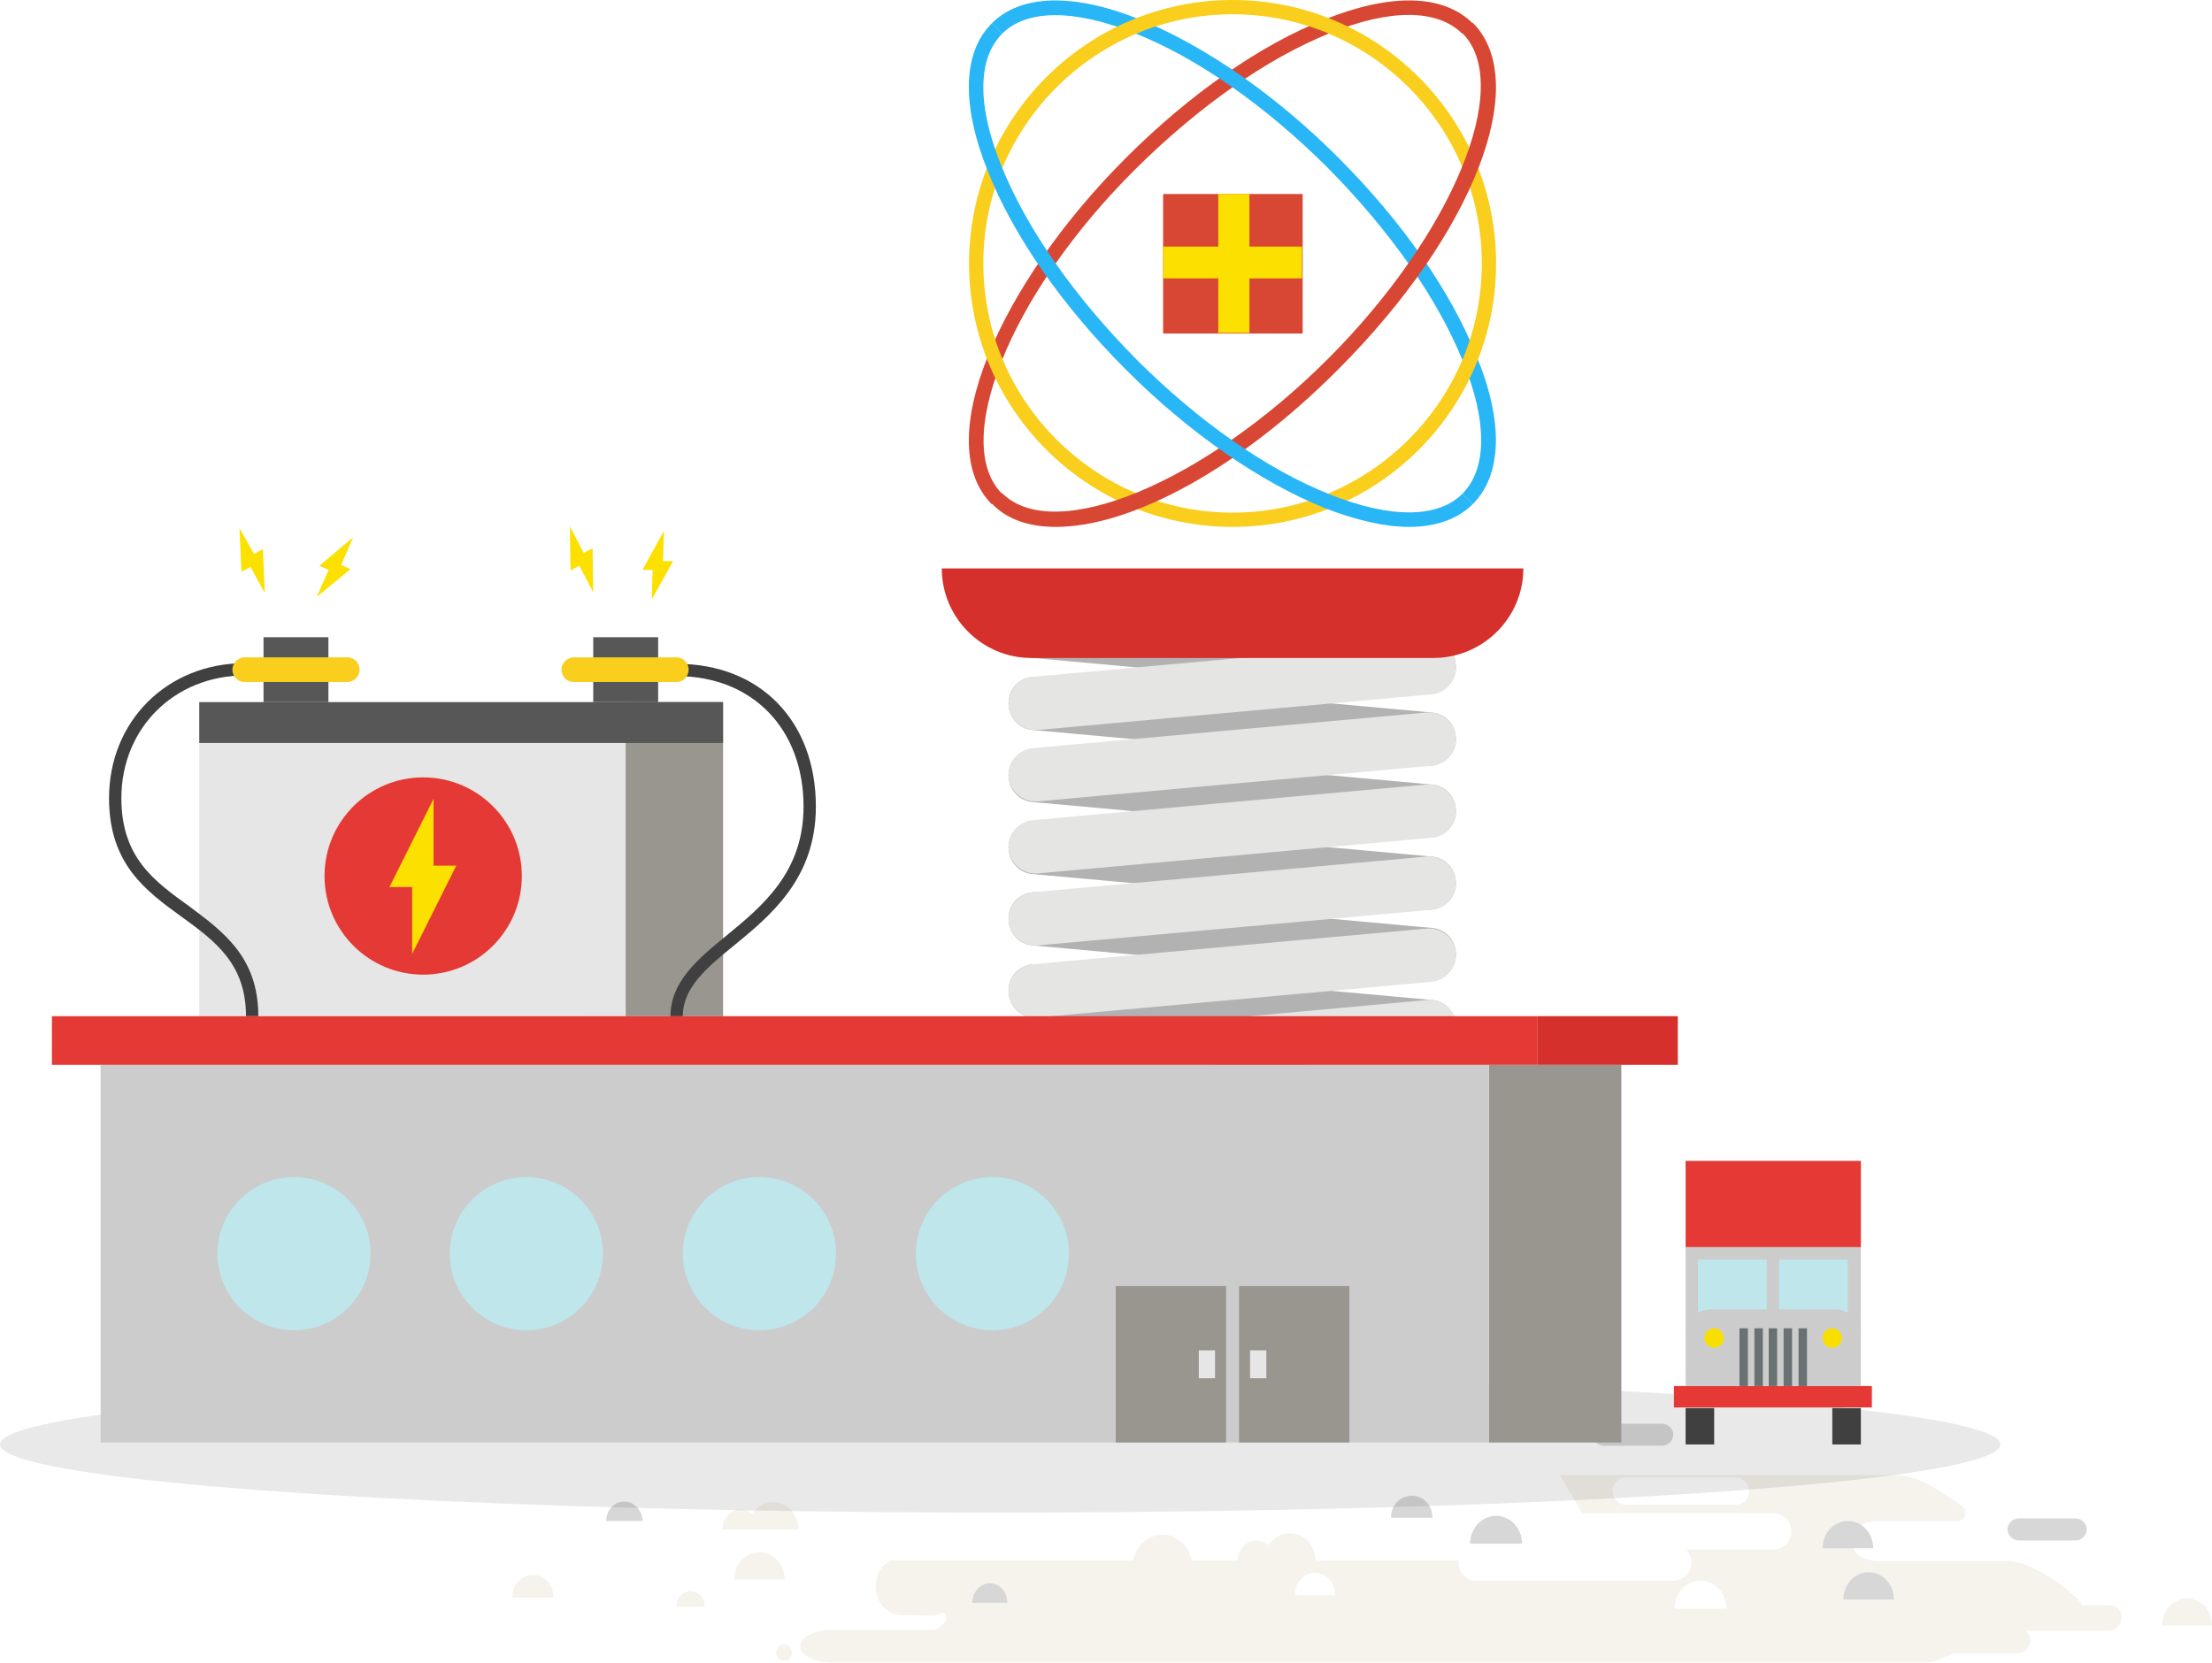 <svg id="slice" xmlns="http://www.w3.org/2000/svg" width="340.8" height="256.3" viewBox="0 0 340.8 256.3"><style>.st0{opacity:.11;fill:#231f20}.st1{fill:#94917f}.st2{fill:#baafa2}.st3{fill:#785768}.st4{fill:#aaa89a}.st5{opacity:.1}.st6{fill:#8ce1f9}.st7{fill:#ceccbf}.st8{fill:#8d667a}.st9{fill:#918c84}.st10{fill:#c2beb6}.st11{fill:#f0e1d1}.st12{fill:#b6b4a8}.st13{fill:#94938a}.st14{fill:#7d7c71}.st15{fill:#633b4f}.st16{fill:#85837d}.st17{fill:#8a7665}.st18{fill:#6a695c}.st19{fill:#b9b7a4}.st20{fill:#2f9f42}.st21{opacity:.13}.st22{opacity:.2;fill:#231f20}.st23{fill:#d53e2e}.st24{fill:#003673}.st25{fill:#f09a1a}.st26{fill:#fdbf0f}.st27{fill:#736357}.st28{fill:#d84637}.st29{fill:#00a9e9}.st30{fill:#ffde00}.st31{fill:#48b780}.st32{fill:#7c6959}.st33{fill:#d3ae6e}.st34{fill:#fff}.st35{fill:#ffe95a}.st36{fill:#ffc300}.st37{fill:#f27b20}.st38{fill:#ee3837}.st39{fill:#4c8bfb}.st40{fill:#b757c5}.st41{fill:#ffdf8a}.st42{fill:#333}.st43{fill:#6a57ab}.st44{fill:#5d377a}.st45{fill:#393939}.st46{fill:#fde08b}.st47{fill:#dc3126}.st48{fill:#fdd500}.st49{fill:#515c5d}.st50{fill:#7d8586}.st51{fill:#afd136}.st52{fill:url(#SVGID_1_)}.st53{fill:url(#SVGID_2_)}.st54{fill:#e8d184}.st55{fill:#ca7836}.st56{fill:#54d184}.st57{opacity:.48}.st58{opacity:.5;fill:#75cef4}.st59,.st60{opacity:.5;fill:#00bff0}.st60{fill:#e6f6fd}.st61{opacity:.48;fill:#75cef4}.st62{fill:url(#SVGID_3_)}.st63{fill:gray}.st64{fill:#8f4293}.st65{fill:#ffd400}.st66{fill:url(#SVGID_4_)}.st67{fill:#28ae4b}.st68{fill:#e64436}.st69{fill:url(#SVGID_5_)}.st70{fill:url(#XMLID_158_)}.st71{opacity:.17;fill:#fff}.st72{fill:url(#SVGID_6_)}.st73{fill:url(#SVGID_7_)}.st74{fill:#00b2ee}.st75{fill:#b89860}.st76{fill:#b0b0b0}.st77{fill:#864537}.st78{fill:#fbcf99}.st79{fill:#fbcd48}.st80{fill:#fd0}.st81{fill:#d2392c}.st82{fill:url(#SVGID_8_)}.st83{fill:url(#SVGID_9_)}.st84{fill:url(#SVGID_10_)}.st85{fill:url(#SVGID_11_)}.st86{fill:url(#XMLID_160_)}.st87{fill:#afd77d}.st88{opacity:.1;fill:#231f20}.st89{fill:#7cb342}.st90{fill:#f9ce1d}.st91{fill:#ffe36c}.st92{fill:#5e35b1}.st93{fill:#9575cd}.st94{fill:#29b6f6}.st95{fill:#4ad0ff}.st96{fill:#9dce2e}.st97{fill:#e53935}.st98{fill:#f94b4b}.st99{fill:#fb8c00}.st100{fill:#fc9f42}.st101{fill:#9dca3b}.st102{fill:#66a622}.st103{fill:#ffb300}.st104{fill:#f57c00}.st105{fill:#a1cacf}.st106{fill:#dff3f5}.st107{fill:#bad7db}.st108{fill:#c3dfe3}.st109{fill:#bcdee3}.st110{opacity:.5}.st111{opacity:.8}.st112{fill:url(#XMLID_161_)}.st113{fill:url(#SVGID_12_)}.st114{fill:#f6f3ec}.st115{fill:#d7d7d7}.st116{fill:#959d9e}.st117{fill:#b3b3b3}.st118{fill:#e0e0e0}.st119{fill:#4d4d4d}.st120{fill:#595959}.st121{fill:#ffeb5e}.st122{fill:#6d7576}.st123{fill:#c9e09d}.st124{fill:#8f8f8f}.st125{fill:#5c6566}.st126{fill:#a19e97}.st127{fill:#61c6ec}.st128{fill:#77bf82}.st129{fill:#f3ff73}.st130{fill:url(#XMLID_163_)}.st131{fill:url(#SVGID_13_)}.st132{fill:url(#SVGID_14_)}.st133{fill:url(#XMLID_165_)}.st134{fill:#555047}.st135{fill:#896339}.st136{fill:#736f68}.st137{fill:#949494}.st138{fill:#83dee8}.st139{fill:#85827d}.st140{opacity:.2}.st141{fill:#404040}.st142{fill:silver}.st143{fill:#eee}.st144{fill:#44c2c2}.st144,.st145,.st146,.st147{clip-path:url(#SVGID_16_)}.st145{fill:#a3d89f}.st146{fill:#c83a74}.st147{fill:#ffa376}.st148{opacity:.24}.st149{fill:none;stroke:#85827d;stroke-width:.9;stroke-miterlimit:10}.st150{opacity:.83}.st151{fill:#888480}.st152{fill:#7099ba}.st153{fill:#b0e1e8}.st154{opacity:.22;fill:#fff}.st155{fill:url(#XMLID_172_)}.st156{fill:url(#SVGID_17_)}.st157{fill:url(#SVGID_18_)}.st158{fill:url(#XMLID_174_)}.st159{fill:#9db9bd}.st160{fill:#d1e3e6}.st161{fill:#b6d6db}.st162{fill:#9ccfd9}.st163{fill:#b4d3d9}.st164{fill:#97babf}.st165{fill:#c1dff5}.st166{fill:#c5e7eb}.st167{fill:#8ab8d4}.st168{fill:#e6e6e6}.st169{fill:#716e69}.st170{fill:#71bdde}.st171{fill:#659bc7}.st172{fill:#70afd4}.st173{fill:none}.st174{fill:#97cee6}.st175,.st176{opacity:8e-2;fill:#0f0f0f}.st176{opacity:.1}.st177{fill:#385fe4}.st178{fill:#ccc}.st179{fill:#2986e4}.st180{opacity:.21}.st181{clip-path:url(#SVGID_20_)}.st182{filter:url(#Adobe_OpacityMaskFilter)}.st183{mask:url(#SVGID_21_);fill:#33659a}.st184{filter:url(#Adobe_OpacityMaskFilter_1_)}.st185{mask:url(#SVGID_22_);fill:#385fe4}.st186{filter:url(#Adobe_OpacityMaskFilter_2_)}.st187{opacity:.17;mask:url(#SVGID_23_)}.st188{clip-path:url(#SVGID_25_)}.st189{opacity:.77}.st190{fill:#e8c97b}.st191{fill:#2d56e2}.st192{opacity:.11}.st193{fill:#0bbf68}.st194{fill:#98bee4}.st195{fill:#3f5656}.st196{fill:#d7c17d}.st197{opacity:.2;fill:#fff}.st198{fill:url(#SVGID_26_)}.st199{fill:url(#XMLID_228_)}.st200{fill:url(#SVGID_27_)}.st201{fill:url(#XMLID_231_)}.st202{fill:#9c9c9c}.st203{fill:#808082}.st204{fill:#9ed5ec}.st205{fill:#cacaca}.st206{fill:#e3e3e3}.st207{fill:#979797}.st208{fill:#9e9e9e}.st209{opacity:.58;fill:#c7ffff}.st210{opacity:.25}.st211{fill:#a52e22}.st212{fill:#e63636}.st213{fill:url(#XMLID_261_)}.st214{fill:url(#XMLID_278_)}.st215{fill:#f3831f}.st216{fill:#1fa2f3}.st217{fill:#914295}.st218{fill:#faac18}.st219{opacity:.1;fill:#333}.st220{fill:#836948}.st221{fill:#df543f}.st222{fill:#00813f}.st223{fill:#b9c9d2}.st224{fill:#28b04b}.st225{fill:#fff100}.st226{fill:#969696}.st227{fill:#0158bb}.st228{fill:#1565c0}.st229{fill:#3dd1f9}.st230{fill:#f5a816}.st231{fill:#c62828}.st232{fill:#bdbdbd}.st233{fill:#a5a5a5}.st234{fill:#424242}.st235{fill:#e6e7e8}.st236{fill:#fff}.st236,.st237,.st238{clip-path:url(#SVGID_31_)}.st237{fill:#e91c24}.st238{fill:#1976d2}.st239{fill:#4d8acf}.st240{fill:none;stroke:#fff;stroke-width:.659;stroke-miterlimit:10}.st241{fill:#00adee}.st242{clip-path:url(#SVGID_33_);fill:#fff}.st243{fill:#dbdbdb}.st244{fill:#9ad3d3}.st245{fill:url(#SVGID_34_)}.st246{fill:url(#SVGID_35_)}.st247{fill:url(#SVGID_36_)}.st248{fill:url(#SVGID_37_)}.st249{fill:url(#SVGID_38_)}.st250{fill:url(#SVGID_39_)}.st251{fill:url(#SVGID_40_)}.st252{fill:url(#SVGID_41_)}.st253{fill:#f7ce97}.st254{fill:#4c4c4c}.st255{fill:#e9e9e9}.st256{fill:#eb9b95}.st257{fill:#656565}.st258{fill:#5e5a48}.st259{fill:url(#SVGID_42_)}.st260{fill:url(#SVGID_43_)}.st261{fill:#999}.st262{opacity:.36}.st263{fill:#00a64c}.st264{fill:#d4d4d4}.st264,.st265,.st266,.st267{fill-rule:evenodd;clip-rule:evenodd}.st265{fill:#fff}.st266{fill:#008141}.st267{fill:#00a64c}.st268{fill:#28b265}.st269{opacity:.4;fill:#ffe000}.st270{fill:#c8cbcc}.st271{fill:#b8b8b8}.st272{fill:#949496}.st273{fill:#c8ead4}.st274{fill:#7d8485}.st275{fill:#2364d5}.st276{fill:url(#XMLID_279_)}.st277{fill:url(#SVGID_44_)}.st278{fill:url(#SVGID_45_)}.st279{fill:url(#SVGID_46_)}.st280{fill:#8700ee}.st281{fill:#00b533}.st282{fill:#eeda00}.st283{fill:#f2206d}.st284{fill:#6299fb}.st285{opacity:.7;fill:url(#SVGID_47_)}.st286,.st287{opacity:.7;fill:url(#SVGID_48_)}.st287{fill:url(#SVGID_49_)}.st288{fill:#ee5e5d}.st289{fill:#e09d17}.st290{fill:#f0ede9}.st291{clip-path:url(#SVGID_51_)}.st292{fill:#eec85c}.st293{opacity:.32;fill:#9a0000}.st294{fill:#f0f0f0}.st295{fill:#81d4fa}.st296{opacity:.49;fill:#c9edfc}.st297{fill:#d8746a}.st298{fill:#fcbe8d}.st299{fill:#00a9e7}.st300{fill:#6a7173}.st301{opacity:.6}.st302{fill:url(#SVGID_52_)}.st303{fill:url(#SVGID_53_)}.st304{fill:url(#XMLID_280_)}.st305{fill:url(#SVGID_54_)}.st306{fill:url(#SVGID_55_)}.st307{fill:url(#SVGID_56_)}.st308{fill:url(#SVGID_57_)}.st309{fill:#67635d}.st310{fill:#999690}.st311{fill:#e6da91}.st312{opacity:.55;fill:#bbaf3e}.st313{fill:#a8a69b}.st314{clip-path:url(#SVGID_59_)}.st315{fill:url(#SVGID_60_)}.st316{fill:url(#SVGID_61_)}.st317{opacity:.1;clip-path:url(#SVGID_59_)}.st318{clip-path:url(#SVGID_63_)}.st319{fill:#e3e3e2}.st320{fill:#cf4140}.st321{fill:url(#SVGID_64_)}.st322{fill:url(#SVGID_65_)}.st323{fill:url(#SVGID_66_)}.st324{fill:url(#SVGID_67_)}.st325{fill:#666}.st326{fill:#c1161c}.st327{fill:#b47945}.st328{fill:#d9dadb}.st329{fill:#36af49}.st330{fill:#2a943e}.st331{fill:#9ea0a2}.st332{fill:#bebfc1}.st333{fill:#f5961d}.st334{fill:#ffef00}.st335{fill:#6d6d6d}.st336{fill:url(#SVGID_68_)}.st337{fill:url(#XMLID_281_)}.st338{fill:#795d00}.st339,.st340{clip-path:url(#SVGID_70_)}.st339{fill:#bb8024}.st340{opacity:.1}.st341{fill:#955d00}.st342{fill:#f38836}.st343{fill:url(#XMLID_295_)}.st344{fill:url(#SVGID_71_)}.st345{fill:url(#SVGID_72_)}.st346{fill:url(#XMLID_296_)}.st347{opacity:.99}.st348{fill:#e8af38}.st349{fill:#98ab00}.st350{fill:#e75c52}.st351{fill:#a9897d}.st352{fill:#cb9d7b}.st353{fill:#996b63}.st354{fill:#35b8e8}.st355,.st356{opacity:.12;fill:url(#SVGID_73_)}.st356{fill:url(#SVGID_74_)}.st357{opacity:.28;fill:url(#SVGID_77_)}.st358{clip-path:url(#SVGID_81_)}.st359{fill:#fff59c}.st360{fill:#ebdbce}.st361{fill:#b07a53}.st362{fill:#1185ba}.st363{fill:#1f57a1}.st363,.st364{opacity:.32}.st365{fill:#c28d65}.st366{fill:#eb776f}.st367{fill:#afdb39}.st368{fill:#ebdb57}.st369{opacity:.16}.st370{fill:#cba483}.st371{fill:url(#XMLID_297_)}.st372{fill:url(#SVGID_82_)}.st373{fill:url(#SVGID_83_)}.st374{fill:#bee6eb}.st375{fill:#f9df00}.st376{fill:#d84733}.st377{fill:#fce000}.st378{fill:#575757}.st379{fill:#b3b2b3}.st380{fill:#e5e5e4}.st381{fill:#d5302b}.st382{fill:url(#SVGID_84_)}.st383{fill:url(#SVGID_85_)}.st384{fill:#ec4180}.st385{fill:#fbcb54}.st386{fill:#7296f0}.st387{fill:#fc793d}.st388{opacity:.14}.st389{fill:#404144}.st390{fill:#606163}.st391{opacity:.3}.st392,.st393{fill:#d7b256}.st393{opacity:.38}.st394{fill:#3d3d39}.st395{fill:#393b36}.st396,.st397{opacity:.6;fill:#3bff65}.st397{fill:#fc793d}.st398{clip-path:url(#SVGID_87_)}.st399{opacity:.29}.st400{fill:#9a51a8}.st401{fill:#fef6e0}.st402{fill:#a06ea9}.st403{fill:#353535}.st404{clip-path:url(#SVGID_89_)}.st405,.st406{opacity:.23;fill:#fff}.st406{opacity:.13}.st407{opacity:5e-2}.st408{opacity:.45}.st409{opacity:.2}.st409,.st410{fill:#fff170}.st411,.st412{opacity:.21;fill:#fff}.st412{opacity:.1}.st413,.st414{opacity:.27;fill:url(#SVGID_90_)}.st414{fill:url(#SVGID_91_)}.st415{fill:url(#SVGID_92_)}.st416{fill:url(#SVGID_93_)}.st417{fill:#2850a8}.st418{fill:#286ee4}.st419{fill:#0053df}.st420{fill:#007dd0}.st421{fill:#2891e4}.st422{opacity:.72}.st423,.st424{opacity:.28;fill:url(#SVGID_94_)}.st424{fill:url(#SVGID_95_)}.st425{fill:#2d6b7f}.st426,.st427{fill:#ff7c40}.st427{opacity:.21}.st428,.st429{opacity:.28;fill:url(#SVGID_96_)}.st429{fill:url(#SVGID_97_)}.st430,.st431{opacity:.28;fill:url(#SVGID_98_)}.st431{fill:url(#SVGID_99_)}.st432,.st433{fill:#ffee0a}.st433{opacity:.21}.st434,.st435{opacity:.28;fill:url(#SVGID_100_)}.st435{fill:url(#SVGID_101_)}.st436,.st437{fill:#fd45ff}.st437{opacity:.21}.st438,.st439{opacity:.28;fill:url(#SVGID_102_)}.st439{fill:url(#SVGID_103_)}.st440,.st441{fill:#52ff52}.st441{opacity:.21}.st442,.st443{opacity:.28;fill:url(#SVGID_104_)}.st443{fill:url(#SVGID_105_)}.st444,.st445{opacity:.28;fill:url(#SVGID_106_)}.st445{fill:url(#SVGID_107_)}.st446,.st447{fill:#59fff3}.st447{opacity:.21}.st448,.st449{opacity:.28;fill:url(#SVGID_108_)}.st449{fill:url(#SVGID_109_)}.st450,.st451{opacity:.28;fill:url(#SVGID_110_)}.st451{fill:url(#SVGID_111_)}.st452,.st453{opacity:.28;fill:url(#SVGID_112_)}.st453{fill:url(#SVGID_113_)}.st454,.st455{opacity:.28;fill:url(#SVGID_114_)}.st455{fill:url(#SVGID_115_)}.st456,.st457{opacity:.28;fill:url(#SVGID_116_)}.st457{fill:url(#SVGID_117_)}.st458,.st459{opacity:.28;fill:url(#SVGID_118_)}.st459{fill:url(#SVGID_119_)}.st460,.st461{opacity:.28;fill:url(#SVGID_120_)}.st461{fill:url(#SVGID_121_)}.st462,.st463{opacity:.28;fill:url(#SVGID_122_)}.st463{fill:url(#SVGID_123_)}.st464,.st465{opacity:.28;fill:url(#SVGID_124_)}.st465{fill:url(#SVGID_125_)}.st466,.st467{opacity:.28;fill:url(#SVGID_126_)}.st467{fill:url(#SVGID_127_)}.st468,.st469{opacity:.28;fill:url(#SVGID_128_)}.st469{fill:url(#SVGID_129_)}.st470,.st471{opacity:.28;fill:url(#SVGID_130_)}.st471{fill:url(#SVGID_131_)}.st472,.st473{opacity:.28;fill:url(#SVGID_132_)}.st473{fill:url(#SVGID_133_)}.st474,.st475{opacity:.28;fill:url(#SVGID_134_)}.st475{fill:url(#SVGID_135_)}.st476,.st477{opacity:.28;fill:url(#SVGID_136_)}.st477{fill:url(#SVGID_137_)}.st478,.st479{opacity:.28;fill:url(#SVGID_138_)}.st479{fill:url(#SVGID_139_)}.st480,.st481{opacity:.28;fill:url(#SVGID_140_)}.st481{fill:url(#SVGID_141_)}.st482,.st483{opacity:.28;fill:url(#SVGID_142_)}.st483{fill:url(#SVGID_143_)}.st484,.st485{opacity:.28;fill:url(#SVGID_144_)}.st485{fill:url(#SVGID_145_)}.st486,.st487{opacity:.28;fill:url(#SVGID_146_)}.st487{fill:url(#SVGID_147_)}.st488,.st489{opacity:.28;fill:url(#SVGID_148_)}.st489{fill:url(#SVGID_149_)}.st490,.st491{opacity:.28;fill:url(#SVGID_150_)}.st491{fill:url(#SVGID_151_)}.st492,.st493{opacity:.28;fill:url(#SVGID_152_)}.st493{fill:url(#SVGID_153_)}.st494,.st495{opacity:.28;fill:url(#SVGID_154_)}.st495{fill:url(#SVGID_155_)}.st496,.st497{opacity:.28;fill:url(#SVGID_156_)}.st497{fill:url(#SVGID_157_)}.st498,.st499{opacity:.28;fill:url(#SVGID_158_)}.st499{fill:url(#SVGID_159_)}.st500,.st501{opacity:.28;fill:url(#SVGID_160_)}.st501{fill:url(#SVGID_161_)}.st502,.st503{opacity:.28;fill:url(#SVGID_162_)}.st503{fill:url(#SVGID_163_)}.st504,.st505{opacity:.28;fill:url(#SVGID_164_)}.st505{fill:url(#SVGID_165_)}.st506,.st507{opacity:.28;fill:url(#SVGID_166_)}.st507{fill:url(#SVGID_167_)}.st508,.st509{opacity:.28;fill:url(#SVGID_168_)}.st509{fill:url(#SVGID_169_)}.st510,.st511{opacity:.28;fill:url(#SVGID_170_)}.st511{fill:url(#SVGID_171_)}.st512,.st513{opacity:.28;fill:url(#SVGID_172_)}.st513{fill:url(#SVGID_173_)}.st514{fill:#898f90}.st515{opacity:.25;fill:#fff}.st516{fill:#00b8f0}.st517{fill:#00a7f0}.st518{opacity:.91;fill:url(#SVGID_174_)}.st519{opacity:.12;fill:#ffee0a}.st520{opacity:.62}.st521{fill:url(#SVGID_175_)}.st522{fill:url(#SVGID_176_)}.st523{fill:url(#SVGID_177_)}.st524{fill:url(#SVGID_178_)}.st525{fill:#7d857e}.st526{fill:#89908a}.st527{opacity:.91;fill:url(#SVGID_179_)}.st528{opacity:.12}.st528,.st529{fill:#78ff5e}.st530{fill:url(#SVGID_180_)}.st531{fill:url(#SVGID_181_)}.st532{fill:url(#SVGID_182_)}.st533{fill:url(#SVGID_183_)}.st534{fill:#85847d}.st535{fill:#908f89}.st536{opacity:.91;fill:url(#SVGID_184_)}.st537{opacity:.12;fill:#ff5e91}.st538{fill:#ff8373}.st539{fill:url(#SVGID_185_)}.st540{fill:url(#SVGID_186_)}.st541{fill:url(#SVGID_187_)}.st542{fill:url(#SVGID_188_)}.st543{fill:#5d6667}.st544{fill:url(#XMLID_298_)}.st545{fill:url(#XMLID_299_)}.st546{fill:url(#SVGID_189_)}.st547{fill:#b13837}.st548{fill:#3b627a}.st549{fill:url(#SVGID_190_)}.st550{fill:url(#XMLID_312_)}.st551{fill:url(#SVGID_191_)}.st552{fill:#754517}.st553{fill:#845930}.st554{fill:#a35f25}.st555{fill:#aa6c37}.st556{fill:#b07644}.st557{fill:#efdbc1}.st558{fill:#ffc805}.st559{fill:#231f20}.st560{fill:#00a351}.st561{fill:#084}.st562{fill:#ef6522}.st563{fill:#7a4b1f}.st564{fill:#32cbe6}.st565{fill:url(#SVGID_192_)}.st566{opacity:.1;fill:#005fd0}.st567{fill:#c48e4f}.st568{fill:#f8aeae}.st569{fill:#e6e5e1}.st570{fill:#7b9eb8}.st571{fill:#a5b3ad}.st572{fill:#c7c7c7}.st573{fill:url(#XMLID_315_)}.st574{fill:url(#SVGID_193_)}.st575{fill:url(#SVGID_194_)}.st576{fill:#388e3c}.st577{fill:#2e7d32}.st578{fill:#ffe18c}.st579{opacity:.25;fill:#29b6f6}.st580{fill:#414042}.st581{fill:#2f4c52}.st582{fill:#455d82}.st583{fill:#795548}.st584{fill:#d3d4d6}.st585{fill:#bcbec0}.st586{clip-path:url(#SVGID_196_)}.st587{fill:url(#SVGID_197_)}.st588{fill:url(#SVGID_198_)}.st589{clip-path:url(#SVGID_200_)}.st590{opacity:.5;fill:#f9ce1d}.st591{opacity:.28}.st592{fill:#d7d8d9}.st593{fill:#ebeced}.st594{fill:#ffd600}.st595{fill:#039be5}.st596{fill:url(#XMLID_316_)}.st597{fill:url(#SVGID_201_)}.st598{fill:#34d4f0}.st599{fill:#74e4f6}.st599,.st600{opacity:.51}.st601{fill:#74e4f6}.st602{fill:url(#XMLID_329_)}.st603{fill:#434fbf}.st604{opacity:.51}.st604,.st605{fill:#7182f0}.st606{opacity:.38}.st607{opacity:.39;fill:#ffff5c}.st608{opacity:.58;fill:#fff}.st609,.st610{opacity:.19;fill:#73c1de}.st610{fill:#7335de}.st611{fill:#f5f2e2}.st612{fill:#a3a2a1}.st613{fill:#5a99d1}.st614{fill:#b8a485}.st615{fill:#eee5d5}.st616{fill:#ffc}.st617{fill:#ffd200}.st618{fill:#f26e21}.st619{fill:#f5871f}.st620{fill:#cfcfcf}.st621{fill:#019049}.st622{fill:#07a860}.st623{fill:#ab00ee}.st624{fill:#93d8f7}.st625{fill:#725d4c}.st626{fill:#028f1f}.st627{fill:#0da760}.st628{fill:#f4c138}.st629{fill:#f9646d}.st630{fill:url(#SVGID_202_)}.st631{clip-path:url(#SVGID_204_)}.st632{fill:#8de0f2}.st633{fill:url(#SVGID_205_)}.st634{fill:url(#XMLID_330_)}.st635,.st636{stroke:#d7d7d7;stroke-width:5.6;fill:none;stroke-miterlimit:10}.st636{stroke:#ffc;stroke-width:.7;stroke-dasharray:2.1,4.2}.st637{fill:#4cb5cf}.st638{fill:#638aaa}.st639{fill:url(#XMLID_331_)}.st640{fill:url(#XMLID_332_)}.st641{fill:url(#SVGID_206_)}.st642{fill:url(#XMLID_337_)}.st643{clip-path:url(#SVGID_208_)}.st644{fill:url(#SVGID_209_)}.st645{opacity:.51;clip-path:url(#SVGID_208_)}.st646{fill:url(#SVGID_210_)}.st647{fill:url(#SVGID_211_)}.st648{fill:url(#SVGID_212_)}.st649{fill:url(#XMLID_363_)}.st650{fill:url(#SVGID_213_)}.st651{fill:url(#XMLID_364_)}.st652{fill:#e0f3f5}.st653{opacity:.64;fill:#7ec1c4}.st654{fill:#c4dfe3}.st655,.st656{fill:#7ec1c4}.st656{opacity:.53}.st657,.st658{opacity:.82;fill:#7ec1c4}.st658{opacity:.3}.st659{fill:#79a6ad}.st660{fill:#c5161d}.st661{fill:#e91c24}.st662{fill:#00a551}.st663{fill:#2c7c2f}.st664{fill:#aec7dc}.st665{fill:none;stroke:#97babf;stroke-width:1.979;stroke-miterlimit:10}.st666{fill:#9dcb3b}.st667{fill:#d9ebed}.st668{fill:#008c45}.st669{fill:#ae5f2d}.st670{fill:#7a347e}.st671{fill:#754c28}.st672{fill:#0085b7}.st673{fill:#d89614}.st674{fill:#ecdec9}.st675{fill:#9c8954}.st676{opacity:8e-2}.st677{fill:#4e4e6b}.st678{fill:#859537}.st679{fill:#8a773f}.st680{fill:#cc29b9}.st681{fill:#6d42e3}.st682{fill:#16c447}.st683{fill:#c26d11}.st684{fill:url(#XMLID_404_)}.st685{clip-path:url(#SVGID_215_)}.st686{fill:#0081a8}.st687{clip-path:url(#SVGID_215_);fill:#c7b31e}.st688{fill:#b5b5b5}.st689{fill:#e8e8e8}.st690{fill:#0791aa}.st691{fill:#c7b31e}.st692{fill:#9d9d9d}.st693{fill:#f7f01f}.st694{fill:#7dc6d3}.st695{fill:#4db0c2}.st696{fill:#00be69}.st697{fill:#f57f17}.st698{fill:#e77969}.st699{fill:#f7e2a5}.st700{fill:#f4d784}.st701{fill:#54c391}.st702{fill:#008e5c}.st703{fill:#076e2f}.st704{fill:#fff}.st704,.st705,.st706{clip-path:url(#SVGID_215_)}.st705{fill:#f5f129}.st706{opacity:.1}.st707{fill:url(#SVGID_216_)}.st708{fill:#9dcfd8}.st709{fill:#b1e1e7}.st710{fill:#73bcdd}.st711{fill:#7ba8cd}.st712{fill:#7299ba}.st713{fill:#5b93c1}.st714{fill:#d2e3e6}.st715{fill:#48494d}.st716{fill:#16bdcc}.st717{fill:#d63e3e}.st718{fill:url(#SVGID_217_)}.st719{fill:url(#SVGID_218_)}.st720{fill:url(#SVGID_219_)}.st721{fill:#dcdfd8}.st722{opacity:.7}.st723{fill:#ef5350}.st724{fill:#70cc47}.st725{fill:#8bd463}.st726{fill:url(#SVGID_220_)}.st727{fill:#e24c41}.st728{fill:#eb6760}.st729{fill:#2db9eb}.st730{fill:#ffdf00}.st731{fill:#373b40}.st732{fill:#fffbdb}.st733{fill:#d7e1e3}.st734{opacity:.2;fill:#373b40}.st735{fill:#c6e9fa}.st736{fill:#20242a}.st737{fill:#332e2e}.st738{fill:#fdbe0c}.st739{fill:#f7fffa}.st740{fill:#9e978a}.st741{fill:#b4afa5}.st742{fill:#e68ecd}.st743{fill:#98d4bc}.st744{fill:#88a2d6}.st745{fill:#e36868}.st746{fill:#f8ae37}.st747{fill:#b99960}.st748{fill:#d4af6e}.st749{opacity:.12}.st750{fill:#f0b21c}.st751{fill:#b46d3d}.st752{fill:#caa56e}.st753{fill:#a8844f}.st754{fill:#59595c}.st755{fill:#b56d3d}.st756{opacity:.19;fill:#fcd09a}.st757{fill:#85e1e7}.st758{fill:#e7f3f2}.st759{opacity:.19}.st760{opacity:.6;fill:url(#SVGID_221_)}.st761{fill:#48aacf}.st762{opacity:.6;fill:#3e31ff}.st763,.st764{opacity:.6;fill:#1b4df9}.st764{fill:#85e1e7}.st765{fill:#62accd}.st766{fill:#81ffff}.st767,.st768{opacity:.6;fill:#fff}.st768{fill:#73bcdd}.st769{fill:#2e93c1}.st770,.st771{opacity:.6;fill:#1e9ae3}.st771{fill:#48aacf}.st772{opacity:.15;fill:#81ffff}.st773{opacity:.6;fill:#2e93c1}.st774,.st775{opacity:.67;fill:#62accd}.st775{fill:#9dcfd8}.st776{opacity:.28;fill:#81ffff}.st777{fill:#8aafb5}.st778{opacity:.99;fill:#91f3fa}.st779{fill:#1fc2f5}.st780,.st781{opacity:.99;fill:#62accd}.st781{fill:#a9dee8}.st782{opacity:.36;fill:url(#SVGID_222_)}.st783{fill:url(#SVGID_223_)}.st784{opacity:.6;fill:#62accd}.st785{fill:url(#SVGID_224_)}.st786{fill:url(#SVGID_225_)}.st787{fill:url(#SVGID_226_)}.st788{fill:#caf5f6}.st789{fill:#00c1f2}.st790{fill:#ff931e}.st791{fill:#d94636}.st792{fill:#d43e2e}.st793{fill:#fdce48}.st794{fill:#464647}.st795{fill:#d33e2f}.st796{fill:#ff8a33}.st797{fill:#746458}.st798{fill:#57aba9}.st799{fill:#6cccc9}.st800{fill:#a7c1c5}.st801{fill:#b6e2f8}.st802{fill:#61aac9}.st803{fill:#e1f3fc}.st804{fill:#fff58b}.st805{fill:#b59a48}.st806{fill:#eed257}.st807{fill:#d9d286}.st808{fill:#ff916d}.st809{fill:#ffe327}.st810{fill:#64e8be}.st811,.st812{opacity:.2;fill:#333}.st812{opacity:.22}.st813{fill:url(#XMLID_406_)}.st814{fill:url(#XMLID_407_)}.st815{fill:url(#XMLID_408_)}.st816{fill:url(#SVGID_227_)}.st817{fill:url(#XMLID_422_)}.st818{fill:url(#XMLID_423_)}.st819{fill:url(#SVGID_228_)}.st820{fill:url(#SVGID_229_)}.st821{opacity:.55;fill:#d8fbff}.st822{opacity:.5;fill:url(#SVGID_230_)}.st823{fill:#29b65e}.st824{fill:#009047}.st825{fill:#91651c}.st826{fill:#bd822b}.st827{fill:#d5b06e}.st828{fill:#007dc5}.st829{fill:#a66d40}.st830{fill:#ff8c33}.st831{fill:#a67108}.st832{fill:#f1b31c}.st833{fill:#b88a13}.st834{fill:#b93a2c}.st835{fill:#c36e2c}.st836{fill:#a8362a}.st837{fill:#34875d}.st838{fill:#602c63}.st839{fill:#0086b7}.st840{fill:#cdb300}.st841{fill:#26a89b}.st842{fill:#da4637}.st843{fill:#48b980}.st844{fill:#f58b37}.st845{fill:#00abe9}.st846{fill:#4859b9}.st847{fill:#e86e1c}.st848{fill:#c8541f}.st849{fill:#b9191e}.st850{opacity:.19;fill:#212121}.st851{opacity:.3;fill:#28b04b}.st852{fill:#f9858e}.st853{fill:#5f14a6}.st854{fill:#8c28de}.st855{fill:#a2a5a3}.st856{fill:#ab3125}.st857{clip-path:url(#SVGID_232_)}.st858{fill:#00914a}.st859{opacity:.39;fill:#791f11}.st860{fill:#b6e5cd}.st861{fill:#e9d386}.st862{fill:#413d3d}.st863{fill:#666262}.st864{fill:#85d4ac}.st865{opacity:.1;fill:#b6e5cd}.st866{fill:#f5951f}.st867{fill:#00369c}.st868{fill:#2759d9}.st869{fill:#2297cc}.st870{fill:#764c2e}.st871{fill:#d4af19}.st872{fill:#62a807}.st873{fill:#008e1f}.st874{opacity:.37;fill:#fff}.st875{fill:#bbe5fa}.st876{fill:#7a5951}.st877,.st878{fill:#212121}.st878{clip-path:url(#XMLID_424_)}.st879{fill:#cc372c}.st880{fill:#ebad11}.st881{fill:#e33483}.st882{fill:#3788de}</style><g id="New_Symbol_76"><g id="New_Symbol_65_7_"><ellipse class="st114" cx="120.8" cy="254.7" rx="1.2" ry="1.3"/><path class="st114" d="M337 246.3c-2.1 0-3.9 1.9-3.9 4.2h7.7c0-2.3-1.7-4.2-3.8-4.2zm-11.9 1.1h-4.2c-2.1-2.9-8.5-6.8-11.1-6.8h-19.9c-5 0-4.5-2.9-4.4-3.9.2-1 .9-2.3 4.3-2.3h11.8c1.2 0 1.7-1.6.7-2.3-4.2-2.9-7-4.8-10.3-4.8H149.4c-2.2 0-4.3 1-5.5 3-1.2 2.1-4.8 8.7-7.3 10.6-1.1.8-1.7 2.2-1.7 3.6 0 1.2.4 2.3 1.2 3.1.7.8 1.7 1.3 2.8 1.3l5 .1c2.6-1.4 2.5 1.3 0 2.2H128c-2.6 0-4.7 1.1-4.7 2.5s2.1 2.5 4.7 2.5h168.7c1.2 0 2.2-.5 4.2-1.4h9.9c1.1 0 2-.9 2-2 0-.6-.3-1.1-.7-1.5h12.8c1.1 0 2-.9 2-2s-.7-1.9-1.8-1.9z"/><path id="XMLID_3412_" class="st114" d="M78.9 246.2c0-1.9 1.4-3.5 3.2-3.5 1.8 0 3.2 1.6 3.2 3.5h-6.4z"/><path id="XMLID_3411_" class="st114" d="M104.2 247.6c0-1.3 1-2.4 2.2-2.4s2.2 1.1 2.2 2.4"/><path id="XMLID_3410_" class="st115" d="M280.8 238.6c0-2.3 1.7-4.2 3.9-4.2s3.9 1.9 3.9 4.2h-7.8z"/><path id="XMLID_3409_" class="st115" d="M149.8 247c0-1.6 1.2-3 2.7-3 1.5 0 2.7 1.3 2.7 3h-5.4z"/><path class="st115" d="M319.8 237.4H311c-.9 0-1.7-.8-1.7-1.7s.8-1.7 1.7-1.7h8.8c.9 0 1.7.8 1.7 1.7s-.8 1.7-1.7 1.7z"/><path id="XMLID_3408_" class="st115" d="M284 246.5c0-2.3 1.7-4.2 3.9-4.2s3.9 1.9 3.9 4.2H284z"/><path id="XMLID_3407_" class="st34" d="M20.8 233.5c0-2 1.5-3.6 3.3-3.6 1.8 0 3.3 1.6 3.3 3.6h-6.6z"/><path class="st34" d="M237.8 223.1c-3.8-7.4-16.2-13.2-23.5-13.2H104.1c-2.2 0-7.6 2.9-9.5 4.6-2.2 2-13.1 7.1-16 8h-.4c-1.9 0-5.4 3.6-5.4 5.6 0 2 3.6 1.7 5.4 1.7l9.2.2c2.8 0 2.8 4.7 0 4.7H60c-1.5 0-4.7 2.3-4.7 3.9s3.2 1.9 4.7 1.9h188.1l-10.3-17.4z"/><path class="st34" d="M59.8 229.2c-2.2 0-4 1.9-4 4.3h7.9c0-2.4-1.8-4.3-3.9-4.3zm0-6.4h6.1c0-2.4-1.8-4.3-4-4.3-1.3 0-2.5.7-3.3 1.9-.5-.5-1.1-.7-1.8-.7-1.6 0-2.9 1.4-2.9 3.2h5.9z"/><ellipse class="st34" cx="49" cy="235" rx="2.2" ry="2.4"/><path class="st34" d="M63 227.1h6c0-1.8-1.3-3.2-3-3.2-1.6 0-3 1.5-3 3.2z"/><path id="XMLID_3406_" class="st115" d="M214.3 233.9c0-1.9 1.4-3.4 3.2-3.4s3.2 1.5 3.2 3.4h-6.4z"/><path id="XMLID_3405_" class="st34" d="M258 247.9c0-2.4 1.8-4.3 4-4.3s4 1.9 4 4.3h-8z"/><path id="XMLID_3404_" class="st34" d="M199.5 245.8c0-1.9 1.4-3.4 3.1-3.4s3.1 1.5 3.1 3.4h-6.2z"/><path id="XMLID_3403_" class="st115" d="M93.4 234.4c0-1.7 1.2-3 2.8-3 1.5 0 2.8 1.4 2.8 3h-5.6z"/><path class="st115" d="M256.1 222.8h-9c-.9 0-1.7-.8-1.7-1.7 0-.9.8-1.7 1.7-1.7h9c.9 0 1.7.8 1.7 1.7 0 .9-.8 1.7-1.7 1.7z"/><path class="st34" d="M250.5 231.9h16.9c1.1 0 2.1-.9 2.1-2.1 0-1.1-.9-2.1-2.1-2.1h-16.9c-1.1 0-2.1.9-2.1 2.1.1 1.2 1 2.1 2.1 2.1zm22.7 1.3h-30.3c-1.5 0-2.8 1.2-2.8 2.8 0 .8.3 1.5.9 2h-13.5c-1.5 0-2.8 1.2-2.8 2.8s1.2 2.8 2.8 2.8h30.3c1.5 0 2.8-1.2 2.8-2.8 0-.8-.3-1.5-.9-2h13.5c1.5 0 2.8-1.2 2.8-2.8 0-1.6-1.3-2.8-2.8-2.8z"/><path id="XMLID_3402_" class="st115" d="M226.5 237.9c0-2.4 1.8-4.3 4-4.3s4 1.9 4 4.3h-8z"/><path id="XMLID_3401_" class="st114" d="M113.1 243.4c0-2.3 1.7-4.2 3.9-4.2s3.9 1.9 3.9 4.2h-7.8z"/><path id="XMLID_3400_" class="st114" d="M115.2 235.7c0-2.3 1.7-4.2 3.9-4.2s3.9 1.9 3.9 4.2h-7.8z"/><path id="XMLID_3399_" class="st114" d="M111.3 235.7c0-1.7 1.3-3.1 2.8-3.1 1.6 0 2.8 1.4 2.8 3.1h-5.6z"/><path id="XMLID_3398_" class="st114" d="M194.7 240.6c0-2.4 1.8-4.3 4-4.3s4 1.9 4 4.3h-8z"/><path id="XMLID_3397_" class="st114" d="M190.7 240.6c0-1.8 1.3-3.2 2.9-3.2 1.6 0 2.9 1.4 2.9 3.2h-5.8z"/><path id="XMLID_3396_" class="st114" d="M174.5 241.5c0-2.8 2.1-5 4.6-5s4.6 2.2 4.6 5"/></g><ellipse class="st88" cx="154.1" cy="222.6" rx="154.1" ry="10.5"/><path class="st97" d="M259.7 178.9h27v13.3h-27z"/><path class="st374" d="M260.6 193.2h25v11.6h-25z"/><path class="st178" d="M284.7 194.1v9.6h-23.1v-9.6h23.1m2-1.9h-27v13.5h27v-13.5z"/><path class="st178" d="M272.2 193.5h1.9v10.9h-1.9z"/><path class="st97" d="M257.9 213.6h30.5v3.3h-30.5z"/><path class="st141" d="M259.7 217h4.4v5.6h-4.4zm22.6 0h4.4v5.6h-4.4z"/><path class="st178" d="M282.8 201.8h-19.2c-2.2 0-3.9 1.7-3.9 3.9v7.9h27v-7.9c0-2.2-1.8-3.9-3.9-3.9z"/><circle class="st375" cx="264.1" cy="206.2" r="1.5"/><circle class="st375" cx="282.3" cy="206.2" r="1.5"/><circle class="st34" cx="258.1" cy="203.3" r="1.5"/><path class="st300" d="M268 204.7h1.3v8.9H268zm2.3 0h1.3v8.9h-1.3zm2.2 0h1.3v8.9h-1.3zm2.3 0h1.3v8.9h-1.3zm2.3 0h1.3v8.9h-1.3z"/><circle class="st34" cx="288.2" cy="203.3" r="1.5"/><path class="st376" d="M179.2 29.9h21.5v21.5h-21.5z"/><path class="st377" d="M187.7 42.9h-8.5V38h8.5v-8.1h4.8V38h8.1v4.9h-8.1v8.4h-4.8z"/><path class="st376" d="M152.8 77.7c-4.5-4.5-4.7-12.6-.6-22.8 4-9.9 11.5-20.8 21.3-30.6S194.2 6.9 204.1 3c10.2-4.1 18.3-3.9 22.8.6l-1.6 1.6c-3.8-3.8-11.1-3.9-20.4-.1-9.7 3.9-20.2 11.3-29.8 20.8s-17 20.2-20.8 29.8c-3.7 9.3-3.7 16.6.1 20.4l-1.6 1.6z"/><path class="st94" d="M226.9 77.7l-1.6-1.6c3.8-3.8 3.9-11.1.1-20.4-3.9-9.7-11.3-20.2-20.8-29.8-9.6-9.6-20.2-17-29.8-20.8-9.3-3.7-16.6-3.7-20.4.1l-1.6-1.6c4.5-4.5 12.6-4.7 22.8-.6 9.9 4 20.8 11.5 30.6 21.3s17.4 20.7 21.3 30.6c4.2 10.2 3.9 18.3-.6 22.8z"/><path class="st90" d="M230.5 40.6h-2.2c0-21.1-17.2-38.4-38.4-38.4-21.1 0-38.4 17.2-38.4 38.4h-2.2c0-22.4 18.2-40.6 40.6-40.6 22.4 0 40.6 18.2 40.6 40.6zm-40.6 40.6c-22.4 0-40.6-18.2-40.6-40.6h2.2c0 21.1 17.2 38.4 38.4 38.4 21.1 0 38.4-17.2 38.4-38.4h2.2c0 22.4-18.2 40.6-40.6 40.6z"/><path class="st376" d="M162.7 81.2c-4.1 0-7.5-1.1-9.9-3.6l1.6-1.6c8 8 31-1.5 50.2-20.7 19.2-19.2 28.7-42.2 20.7-50.2l1.6-1.6c9.2 9.2.1 32.6-20.7 53.4-15.3 15.4-32 24.3-43.5 24.3z"/><path class="st94" d="M217.1 81.2c-3.7 0-8.1-1-13-2.9-9.9-4-20.8-11.5-30.6-21.3s-17.4-20.7-21.3-30.6c-4.1-10.2-3.9-18.3.6-22.8l1.6 1.6c-3.8 3.8-3.9 11.1-.1 20.4 3.9 9.7 11.3 20.2 20.8 29.8 9.6 9.6 20.2 17 29.8 20.8 9.3 3.7 16.6 3.7 20.4-.1l1.6 1.6c-2.3 2.3-5.7 3.5-9.8 3.5z"/><path class="st168" d="M30.7 108.2h80.7v48.4H30.7z"/><path class="st310" d="M96.4 108.2h15v48.4h-15z"/><path class="st378" d="M40.6 98.2h10v10h-10zm50.8 0h10v10h-10z"/><circle class="st97" cx="65.2" cy="135" r="15.2"/><path class="st377" d="M66.8 123.1L60 136.7h6.8z"/><path class="st377" d="M63.5 147l6.8-13.6h-6.8z"/><path class="st141" d="M39.8 156.6h-1.9c0-8.1-4.8-11.6-9.9-15.3-5.5-4-11.2-8.1-11.2-18.3 0-11.9 9-20.8 20.9-20.8v1.9c-10.8 0-19 8.1-19 18.9 0 9.2 5.1 12.8 10.5 16.7 5.2 3.9 10.6 7.8 10.6 16.9z"/><path class="st90" d="M53.5 105.1H37.7c-1.1 0-1.9-.9-1.9-1.9s.9-1.9 1.9-1.9h15.8c1.1 0 1.9.9 1.9 1.9s-.8 1.9-1.9 1.9z"/><path class="st141" d="M105.2 156.6h-1.9c0-5.3 4.2-8.8 8.6-12.4 5.6-4.6 11.9-9.8 11.9-19.9 0-12-7.9-20.1-19.5-20.1v-1.9c12.8 0 21.4 8.8 21.4 22 0 11.1-7 16.8-12.6 21.4-4.2 3.4-7.9 6.5-7.9 10.9z"/><path class="st90" d="M104.3 105.1H88.4c-1.1 0-1.9-.9-1.9-1.9s.9-1.9 1.9-1.9h15.8c1.1 0 1.9.9 1.9 1.9s-.8 1.9-1.8 1.9z"/><path class="st378" d="M30.7 108.2h80.7v6.3H30.7z"/><path class="st377" d="M36.9 81.4l.3 6.7 2.7-1.4z"/><path class="st377" d="M40.8 91.4l-.3-6.8-2.6 1.5zm13.6-8.6l-5.2 4.4 2.8 1.2z"/><path class="st377" d="M48.8 92l5.2-4.3-2.8-1.2zm39-10.9l.1 6.8 2.7-1.4z"/><path class="st377" d="M91.4 91.3l-.1-6.8-2.7 1.4zm10.9-9.5l-3.3 6 3.1.1z"/><path class="st377" d="M100.4 92.4l3.3-5.9-3.1-.1z"/><path class="st379" d="M220.2 118h-.4l-60.7-5.5c-2.3-.2-3.9-2.2-3.7-4.5.2-2.3 2.2-3.9 4.5-3.7l60.7 5.5c2.3.2 3.9 2.2 3.7 4.5-.2 2.1-2 3.7-4.1 3.7zm0-11.1h-.4l-60.7-5.5c-2.3-.2-3.9-2.2-3.7-4.5.2-2.3 2.2-3.9 4.5-3.7l60.7 5.5c2.3.2 3.9 2.2 3.7 4.5-.2 2.1-2 3.7-4.1 3.7zm0 22.2h-.4l-60.7-5.5c-2.3-.2-3.9-2.2-3.7-4.5.2-2.3 2.2-3.9 4.5-3.7l60.7 5.5c2.3.2 3.9 2.2 3.7 4.5-.2 2.1-2 3.7-4.1 3.7zm0 11.1h-.4l-60.7-5.5c-2.3-.2-3.9-2.2-3.7-4.5.2-2.3 2.2-3.9 4.5-3.7l60.7 5.5c2.3.2 3.9 2.2 3.7 4.5-.2 2.1-2 3.7-4.1 3.7zm0 11h-.4l-60.7-5.5c-2.3-.2-3.9-2.2-3.7-4.5.2-2.3 2.2-3.9 4.5-3.7l60.7 5.5c2.3.2 3.9 2.2 3.7 4.5-.2 2.1-2 3.7-4.1 3.7zm0 11.1h-.4l-60.7-5.5c-2.3-.2-3.9-2.2-3.7-4.5.2-2.3 2.2-3.9 4.5-3.7l60.7 5.5c2.3.2 3.9 2.2 3.7 4.5-.2 2.1-2 3.7-4.1 3.7z"/><path class="st380" d="M159.5 112.5c-2.1 0-3.9-1.6-4.1-3.7-.2-2.3 1.5-4.3 3.7-4.5l60.7-5.5c2.3-.2 4.3 1.5 4.5 3.7.2 2.3-1.5 4.3-3.7 4.5l-60.7 5.5h-.4zm0 11c-2.1 0-3.9-1.6-4.1-3.7-.2-2.3 1.5-4.3 3.7-4.5l60.7-5.5c2.3-.2 4.3 1.5 4.5 3.7.2 2.3-1.5 4.3-3.7 4.5l-60.7 5.5h-.4zm0 11.1c-2.1 0-3.9-1.6-4.1-3.7-.2-2.3 1.5-4.3 3.7-4.5l60.7-5.5c2.3-.2 4.3 1.5 4.5 3.7.2 2.3-1.5 4.3-3.7 4.5l-60.7 5.5h-.4zm0 11.1c-2.1 0-3.9-1.6-4.1-3.7-.2-2.3 1.5-4.3 3.7-4.5l60.7-5.5c2.3-.2 4.3 1.5 4.5 3.7.2 2.3-1.5 4.3-3.7 4.5l-60.7 5.5h-.4zm0 11.1c-2.1 0-3.9-1.6-4.1-3.7-.2-2.3 1.5-4.3 3.7-4.5l60.7-5.5c2.3-.2 4.3 1.5 4.5 3.7.2 2.3-1.5 4.3-3.7 4.5l-60.7 5.5h-.4zm30.4 8.3c-2.1 0-3.9-1.6-4.1-3.7-.2-2.3 1.5-4.3 3.7-4.5l30.4-2.8c2.3-.2 4.3 1.5 4.5 3.7.2 2.3-1.5 4.3-3.7 4.5l-30.4 2.8h-.4z"/><path class="st381" d="M220.8 101.4h-61.9c-7.6 0-13.8-6.2-13.8-13.8h89.6c0 7.6-6.2 13.8-13.9 13.8z"/><path class="st310" d="M229.4 164.1h20.4v58.2h-20.4z"/><path class="st178" d="M15.5 164.1h213.9v58.2H15.5z"/><circle class="st374" cx="45.3" cy="193.2" r="11.8"/><circle class="st374" cx="81.1" cy="193.2" r="11.8"/><circle class="st374" cx="117" cy="193.2" r="11.8"/><circle class="st374" cx="152.9" cy="193.2" r="11.8"/><path class="st310" d="M171.9 198.2h17v24.1h-17z"/><path class="st168" d="M184.7 208.1h2.5v4.3h-2.5z"/><path class="st310" d="M190.9 198.2h17v24.1h-17z"/><path class="st168" d="M192.6 208.1h2.5v4.3h-2.5z"/><path class="st381" d="M236.9 156.6h21.6v7.5h-21.6z"/><path class="st97" d="M8 156.6h228.9v7.5H8z"/></g></svg>